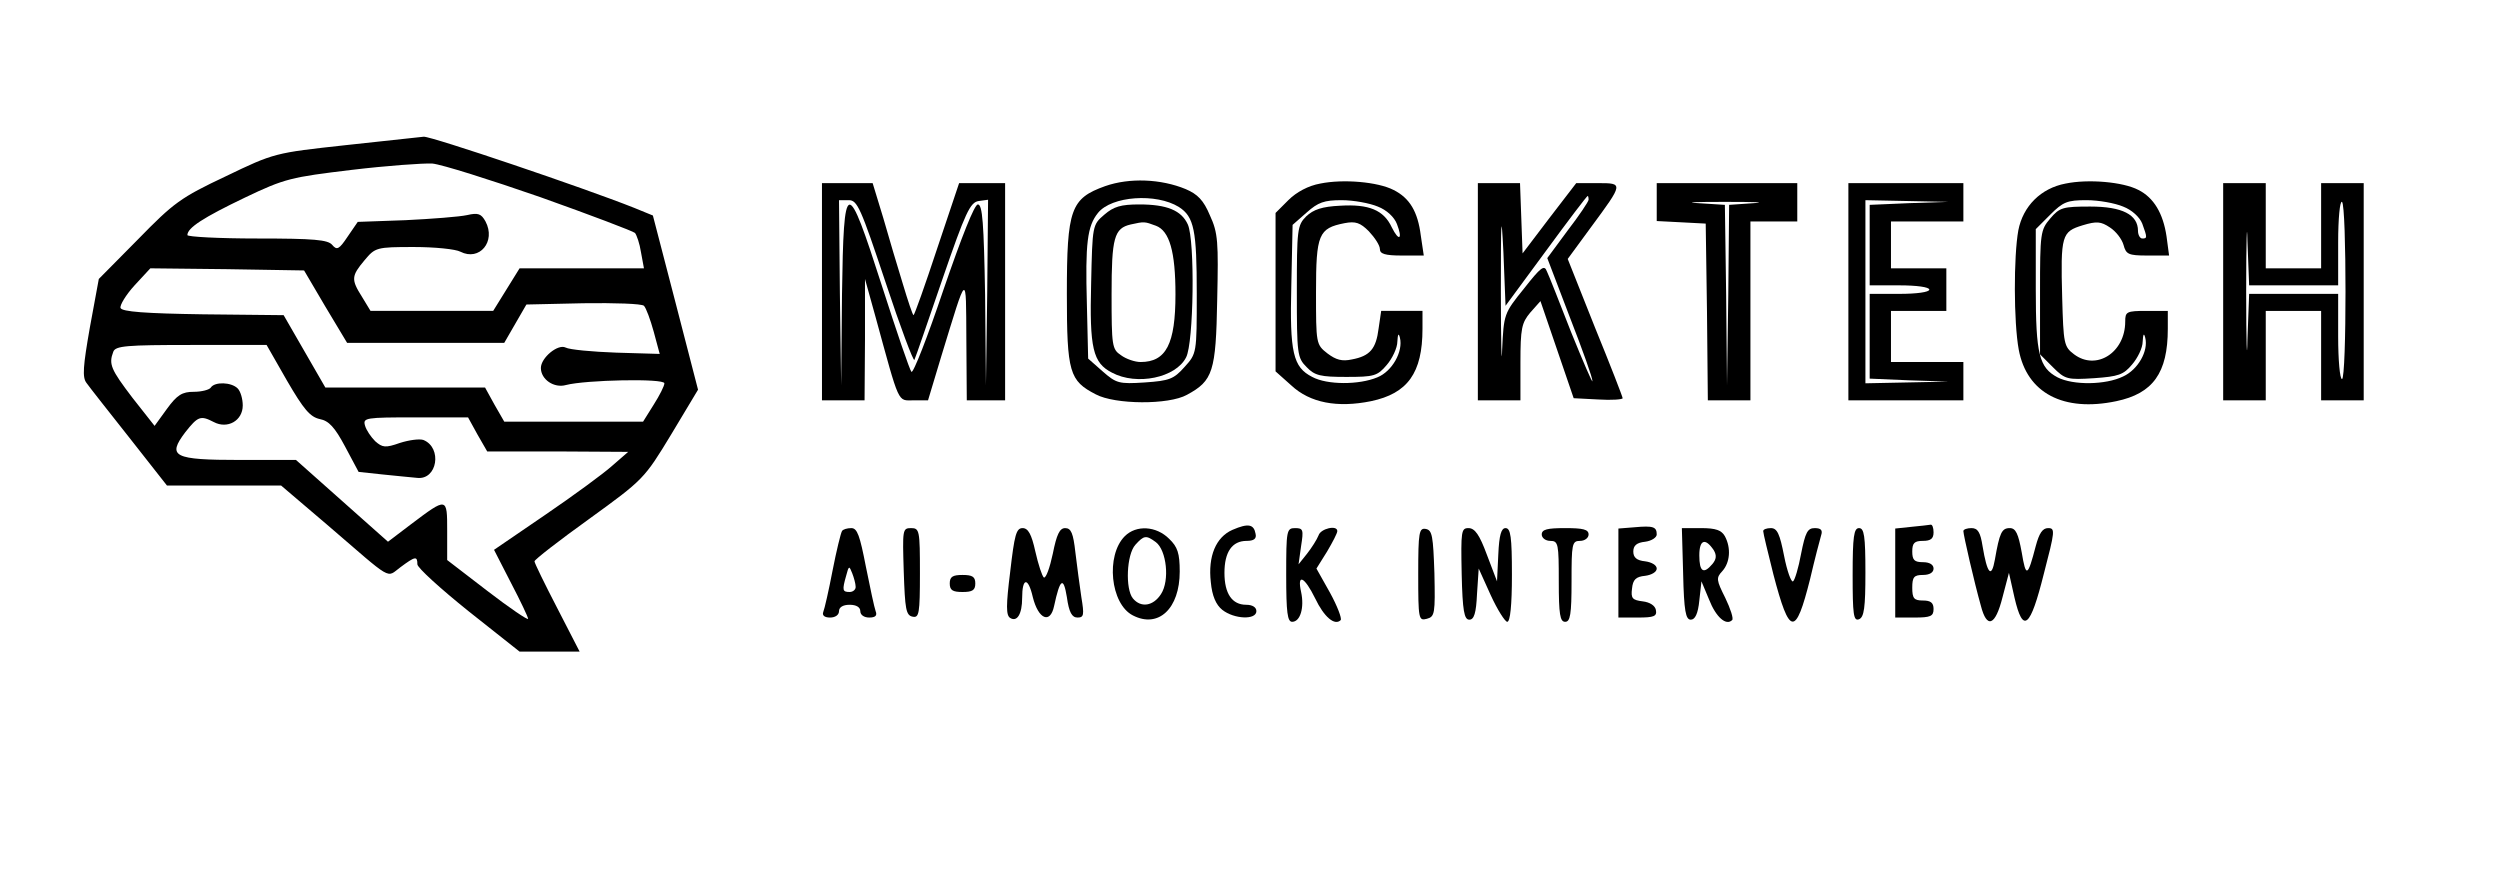 <?xml version="1.0" standalone="no"?>
<!DOCTYPE svg PUBLIC "-//W3C//DTD SVG 20010904//EN"
 "http://www.w3.org/TR/2001/REC-SVG-20010904/DTD/svg10.dtd">
<svg version="1.0" xmlns="http://www.w3.org/2000/svg"
 width="587pt" height="204pt" viewBox="0 0 587 204"
 preserveAspectRatio="xMidYMid meet">

<g transform="translate(0,204) scale(0.1,-0.1)"
fill="#000000" stroke="none">
<path d="M810 1699 c-164 -18 -166 -18 -280 -73 -106 -50 -122 -62 -206 -148
l-92 -93 -21 -114 c-16 -91 -18 -117 -8 -130 7 -10 52 -67 101 -129 l88 -112
134 0 134 0 108 -92 c157 -135 138 -125 172 -100 35 26 40 27 40 7 0 -8 54
-57 120 -110 l120 -95 70 0 71 0 -53 103 c-29 56 -53 105 -53 109 0 4 58 49
129 100 127 92 129 94 192 198 l63 105 -53 205 -53 204 -44 18 c-118 47 -476
168 -494 167 -11 -1 -94 -10 -185 -20z m459 -122 c118 -42 218 -80 222 -84 4
-5 11 -25 14 -45 l7 -38 -146 0 -146 0 -31 -50 -31 -50 -144 0 -144 0 -20 33
c-26 41 -25 49 6 86 25 30 28 31 116 31 49 0 98 -5 109 -11 45 -23 84 24 59
71 -10 18 -17 21 -43 15 -18 -4 -83 -9 -145 -12 l-112 -4 -24 -35 c-20 -30
-25 -32 -36 -19 -10 12 -42 15 -176 15 -90 0 -164 4 -164 8 0 17 37 41 135 88
94 45 109 48 250 65 83 10 168 16 190 15 22 -2 136 -38 254 -79z m-505 -257
l51 -85 184 0 185 0 26 45 26 45 134 3 c73 1 137 -1 142 -6 5 -5 15 -32 23
-61 l14 -52 -102 3 c-56 2 -110 7 -119 12 -18 9 -58 -24 -58 -48 0 -27 31 -48
59 -40 46 12 231 16 231 4 0 -6 -11 -28 -25 -50 l-25 -40 -163 0 -163 0 -23
40 -22 40 -187 0 -188 0 -49 85 -49 85 -189 2 c-135 2 -191 6 -194 15 -2 6 12
30 33 53 l37 40 180 -2 181 -3 50 -85z m-90 -174 c39 -67 54 -85 77 -90 21 -4
35 -19 59 -64 l32 -60 56 -6 c31 -3 68 -7 81 -8 48 -6 60 71 15 89 -9 3 -33 0
-55 -7 -34 -12 -41 -11 -58 4 -10 10 -21 26 -24 37 -5 18 1 19 118 19 l124 0
22 -40 23 -40 165 0 166 -1 -38 -33 c-20 -18 -91 -70 -157 -115 l-120 -82 40
-78 c22 -42 40 -80 40 -84 0 -4 -43 25 -95 65 l-95 73 0 69 c0 79 0 79 -85 15
l-54 -41 -108 96 -108 96 -131 0 c-157 0 -172 8 -129 65 30 38 36 40 67 24 32
-17 68 3 68 39 0 15 -5 33 -12 40 -15 15 -54 16 -63 2 -3 -5 -21 -10 -40 -10
-27 0 -39 -7 -63 -40 l-29 -40 -52 66 c-51 67 -56 79 -45 108 5 14 31 16 183
16 l177 0 48 -84z"/>
<path d="M2595 1603 c-81 -29 -90 -54 -90 -253 0 -185 6 -204 68 -236 45 -24
171 -25 214 -1 61 33 68 54 71 223 3 136 2 157 -17 198 -15 36 -29 50 -57 62
-58 24 -132 27 -189 7z m173 -49 c36 -23 42 -55 42 -204 0 -140 0 -140 -29
-172 -25 -28 -35 -32 -93 -36 -61 -4 -67 -2 -99 26 l-34 30 -3 128 c-4 143 1
183 26 214 32 40 137 47 190 14z"/>
<path d="M2593 1536 c-28 -24 -28 -25 -31 -161 -4 -153 4 -187 49 -210 58 -31
150 -12 174 36 18 34 21 275 4 312 -15 33 -49 47 -114 47 -43 0 -60 -5 -82
-24z m121 -26 c32 -12 46 -61 46 -161 0 -117 -22 -159 -82 -159 -13 0 -34 7
-46 16 -21 14 -22 22 -22 143 0 133 6 155 45 164 32 7 32 7 59 -3z"/>
<path d="M3100 1609 c-28 -5 -56 -20 -75 -39 l-30 -30 0 -186 0 -186 37 -33
c44 -41 108 -53 187 -37 86 18 121 66 121 170 l0 42 -49 0 -48 0 -6 -41 c-6
-48 -20 -65 -63 -73 -23 -5 -37 -1 -57 14 -27 21 -27 23 -27 144 0 136 6 150
67 162 26 5 37 1 57 -19 14 -15 26 -33 26 -42 0 -11 12 -15 51 -15 l52 0 -7
47 c-7 56 -26 88 -64 107 -37 19 -118 26 -172 15z m135 -54 c21 -8 39 -25 45
-41 14 -36 5 -42 -12 -8 -19 41 -54 55 -121 51 -43 -2 -63 -9 -80 -25 -21 -21
-22 -31 -22 -177 0 -147 1 -155 23 -177 19 -20 33 -23 93 -23 65 0 73 2 95 28
13 15 25 40 25 55 1 18 3 21 6 9 8 -32 -18 -79 -53 -93 -43 -18 -118 -18 -153
1 -45 23 -53 57 -49 215 l3 142 33 29 c27 24 41 29 82 29 28 0 66 -7 85 -15z"/>
<path d="M4850 1609 c-58 -11 -100 -53 -111 -110 -11 -61 -11 -215 1 -280 19
-102 105 -147 229 -121 86 18 121 66 121 170 l0 42 -50 0 c-47 0 -50 -2 -50
-25 0 -73 -68 -116 -120 -77 -24 18 -25 25 -28 133 -4 147 -1 155 48 170 33
10 43 9 64 -5 14 -9 28 -27 32 -41 6 -22 11 -25 56 -25 l51 0 -6 45 c-8 54
-30 91 -66 109 -36 19 -118 26 -171 15z m135 -54 c21 -8 39 -25 45 -40 12 -33
12 -35 0 -35 -5 0 -10 8 -10 18 0 38 -37 57 -112 57 -64 0 -72 -2 -94 -28 -23
-27 -24 -34 -24 -173 l0 -146 30 -30 c29 -29 34 -30 97 -26 57 4 69 8 89 32
13 15 25 39 25 54 1 18 3 21 6 9 8 -31 -17 -75 -52 -91 -41 -20 -117 -21 -154
-2 -43 23 -51 54 -51 207 l0 141 34 34 c30 30 40 34 85 34 29 0 67 -7 86 -15z"/>
<path d="M1930 1355 l0 -255 50 0 50 0 1 143 0 142 25 -90 c57 -208 51 -195
89 -195 l34 0 31 103 c62 202 58 200 59 40 l1 -143 45 0 45 0 0 255 0 255 -54
0 -54 0 -52 -155 c-28 -85 -53 -155 -55 -155 -2 0 -13 33 -25 73 -12 39 -33
109 -46 155 l-25 82 -60 0 -59 0 0 -255z m149 23 c35 -106 66 -188 68 -183 3
6 32 91 66 190 54 157 65 180 85 183 l22 3 -2 -218 -3 -218 -2 213 c-3 167 -6
212 -17 212 -8 0 -38 -76 -81 -201 -37 -110 -71 -197 -75 -192 -4 4 -35 95
-69 201 -83 259 -90 258 -94 -20 l-2 -213 -3 218 -2 217 23 0 c20 0 28 -18 86
-192z"/>
<path d="M3470 1355 l0 -255 50 0 50 0 0 89 c0 80 3 93 23 117 l24 27 39 -114
39 -114 58 -3 c31 -2 57 0 57 3 0 3 -29 78 -65 166 l-64 161 55 75 c76 103 76
103 16 103 l-51 0 -63 -82 -63 -83 -3 83 -3 82 -49 0 -50 0 0 -255z m260 216
c0 -4 -22 -37 -49 -72 l-48 -65 53 -139 c30 -77 54 -144 53 -150 0 -5 -22 46
-50 115 -27 69 -52 133 -57 143 -6 16 -14 10 -54 -41 -47 -58 -47 -60 -51
-143 -1 -46 -3 15 -3 136 0 173 1 193 6 93 l5 -126 95 129 c52 71 96 129 98
129 1 0 2 -4 2 -9z"/>
<path d="M3890 1565 l0 -44 58 -3 57 -3 3 -207 2 -208 50 0 50 0 0 210 0 210
55 0 55 0 0 45 0 45 -165 0 -165 0 0 -45z m228 -2 l-58 -4 -2 -212 -3 -212 -2
212 -3 212 -63 4 c-34 2 -6 3 63 3 69 0 99 -1 68 -3z"/>
<path d="M4340 1355 l0 -255 135 0 135 0 0 45 0 45 -85 0 -85 0 0 60 0 60 65
0 65 0 0 50 0 50 -65 0 -65 0 0 55 0 55 85 0 85 0 0 45 0 45 -135 0 -135 0 0
-255z m143 208 l-93 -4 0 -94 0 -95 70 0 c40 0 70 -4 70 -10 0 -6 -30 -10 -70
-10 l-70 0 0 -100 0 -99 93 -4 92 -3 -97 -2 -98 -2 0 215 0 215 98 -2 97 -2
-92 -3z"/>
<path d="M5220 1355 l0 -255 50 0 50 0 0 105 0 105 65 0 65 0 0 -105 0 -105
50 0 50 0 0 255 0 255 -50 0 -50 0 0 -100 0 -100 -65 0 -65 0 0 100 0 100 -50
0 -50 0 0 -255z m165 15 l105 0 0 101 c0 55 4 98 9 95 11 -7 11 -416 0 -416
-5 0 -9 45 -9 100 l0 100 -105 0 -104 0 -4 -107 c-1 -60 -3 -9 -3 112 0 121 2
174 3 118 l4 -103 104 0z"/>
<path d="M2894 796 c-39 -17 -58 -62 -51 -123 3 -32 12 -53 27 -65 28 -22 80
-24 80 -3 0 9 -9 15 -24 15 -33 0 -51 26 -51 75 0 49 18 75 52 75 17 0 24 5
21 17 -4 22 -17 25 -54 9z"/>
<path d="M3838 802 l-38 -3 0 -105 0 -104 46 0 c38 0 45 3 42 18 -2 10 -14 18
-31 20 -24 3 -28 7 -25 30 2 21 9 28 31 30 15 2 27 9 27 17 0 8 -12 15 -27 17
-20 2 -28 9 -28 23 0 14 8 21 28 23 15 2 27 10 27 17 0 18 -8 21 -52 17z"/>
<path d="M4488 803 l-38 -4 0 -105 0 -104 45 0 c38 0 45 3 45 20 0 15 -7 20
-25 20 -21 0 -25 5 -25 30 0 25 4 30 25 30 16 0 25 6 25 15 0 9 -9 15 -25 15
-20 0 -25 5 -25 25 0 20 5 25 25 25 18 0 25 5 25 20 0 11 -3 19 -7 18 -5 -1
-25 -3 -45 -5z"/>
<path d="M1977 793 c-3 -5 -13 -46 -22 -92 -9 -47 -19 -91 -22 -98 -3 -8 3
-13 16 -13 12 0 21 6 21 15 0 9 9 15 25 15 16 0 25 -6 25 -15 0 -9 9 -15 21
-15 15 0 19 5 15 15 -3 8 -13 55 -23 105 -14 72 -20 90 -34 90 -10 0 -20 -3
-22 -7z m32 -130 c1 -7 -6 -13 -14 -13 -17 0 -18 4 -8 39 6 23 7 23 14 5 4
-10 8 -25 8 -31z"/>
<path d="M2122 698 c3 -88 5 -103 21 -106 15 -3 17 7 17 102 0 101 -1 106 -21
106 -20 0 -20 -4 -17 -102z"/>
<path d="M2372 698 c-10 -80 -10 -103 0 -109 16 -10 28 9 28 47 0 48 14 50 25
2 13 -52 41 -64 50 -21 14 65 22 70 30 21 5 -36 12 -48 25 -48 15 0 16 6 9 48
-4 26 -10 73 -14 105 -5 45 -10 57 -24 57 -13 0 -20 -15 -29 -60 -7 -33 -16
-58 -21 -56 -4 3 -13 30 -20 61 -9 41 -17 55 -30 55 -15 0 -19 -16 -29 -102z"/>
<path d="M2641 781 c-45 -45 -34 -159 19 -186 60 -31 110 16 110 103 0 43 -5
58 -25 77 -30 30 -77 33 -104 6z m73 -14 c25 -19 33 -90 12 -122 -18 -28 -47
-33 -66 -10 -18 22 -15 103 6 126 20 22 25 23 48 6z"/>
<path d="M3020 690 c0 -89 3 -110 14 -110 19 0 29 33 21 70 -10 45 8 36 33
-15 21 -44 46 -65 60 -51 3 4 -8 33 -25 64 l-32 57 25 40 c13 22 24 43 24 48
0 15 -39 6 -44 -10 -4 -10 -16 -29 -27 -43 l-20 -25 6 43 c6 38 5 42 -14 42
-20 0 -21 -5 -21 -110z"/>
<path d="M3330 692 c0 -106 1 -110 20 -105 19 5 20 12 18 107 -3 87 -5 101
-20 104 -16 3 -18 -7 -18 -106z"/>
<path d="M3432 693 c2 -88 6 -108 18 -108 11 0 16 15 18 60 l4 60 28 -62 c16
-35 34 -63 39 -63 7 0 11 39 11 110 0 90 -3 110 -15 110 -10 0 -15 -16 -17
-62 l-3 -63 -24 63 c-17 46 -28 62 -43 62 -17 0 -18 -7 -16 -107z"/>
<path d="M3620 785 c0 -8 9 -15 20 -15 19 0 20 -7 20 -95 0 -78 3 -95 15 -95
12 0 15 17 15 95 0 88 1 95 20 95 11 0 20 7 20 15 0 12 -13 15 -55 15 -42 0
-55 -3 -55 -15z"/>
<path d="M3952 693 c2 -88 6 -108 18 -108 10 0 17 14 20 45 l5 45 18 -43 c16
-41 40 -62 54 -48 4 3 -4 27 -16 52 -21 42 -22 47 -7 63 18 20 21 54 6 82 -8
14 -21 19 -56 19 l-45 0 3 -107z m72 55 c7 -12 6 -21 -3 -32 -21 -25 -31 -19
-31 20 0 37 14 42 34 12z"/>
<path d="M4140 793 c0 -5 11 -50 24 -102 38 -145 52 -146 86 -11 11 47 23 93
26 103 4 12 0 17 -15 17 -17 0 -22 -10 -32 -60 -6 -33 -15 -63 -19 -65 -4 -3
-14 24 -21 60 -10 51 -16 65 -31 65 -10 0 -18 -3 -18 -7z"/>
<path d="M4350 690 c0 -93 2 -109 15 -104 12 5 15 27 15 110 0 86 -3 104 -15
104 -12 0 -15 -19 -15 -110z"/>
<path d="M4610 793 c0 -9 26 -122 41 -175 14 -55 34 -48 51 20 l15 57 13 -58
c20 -86 37 -72 69 56 26 100 27 107 10 107 -13 0 -21 -12 -29 -42 -19 -73 -23
-75 -33 -15 -8 44 -14 57 -28 57 -19 0 -24 -11 -35 -74 -8 -45 -18 -34 -29 32
-5 32 -11 42 -26 42 -10 0 -19 -3 -19 -7z"/>
<path d="M2230 670 c0 -16 7 -20 30 -20 23 0 30 4 30 20 0 16 -7 20 -30 20
-23 0 -30 -4 -30 -20z"/>
</g>
</svg>
